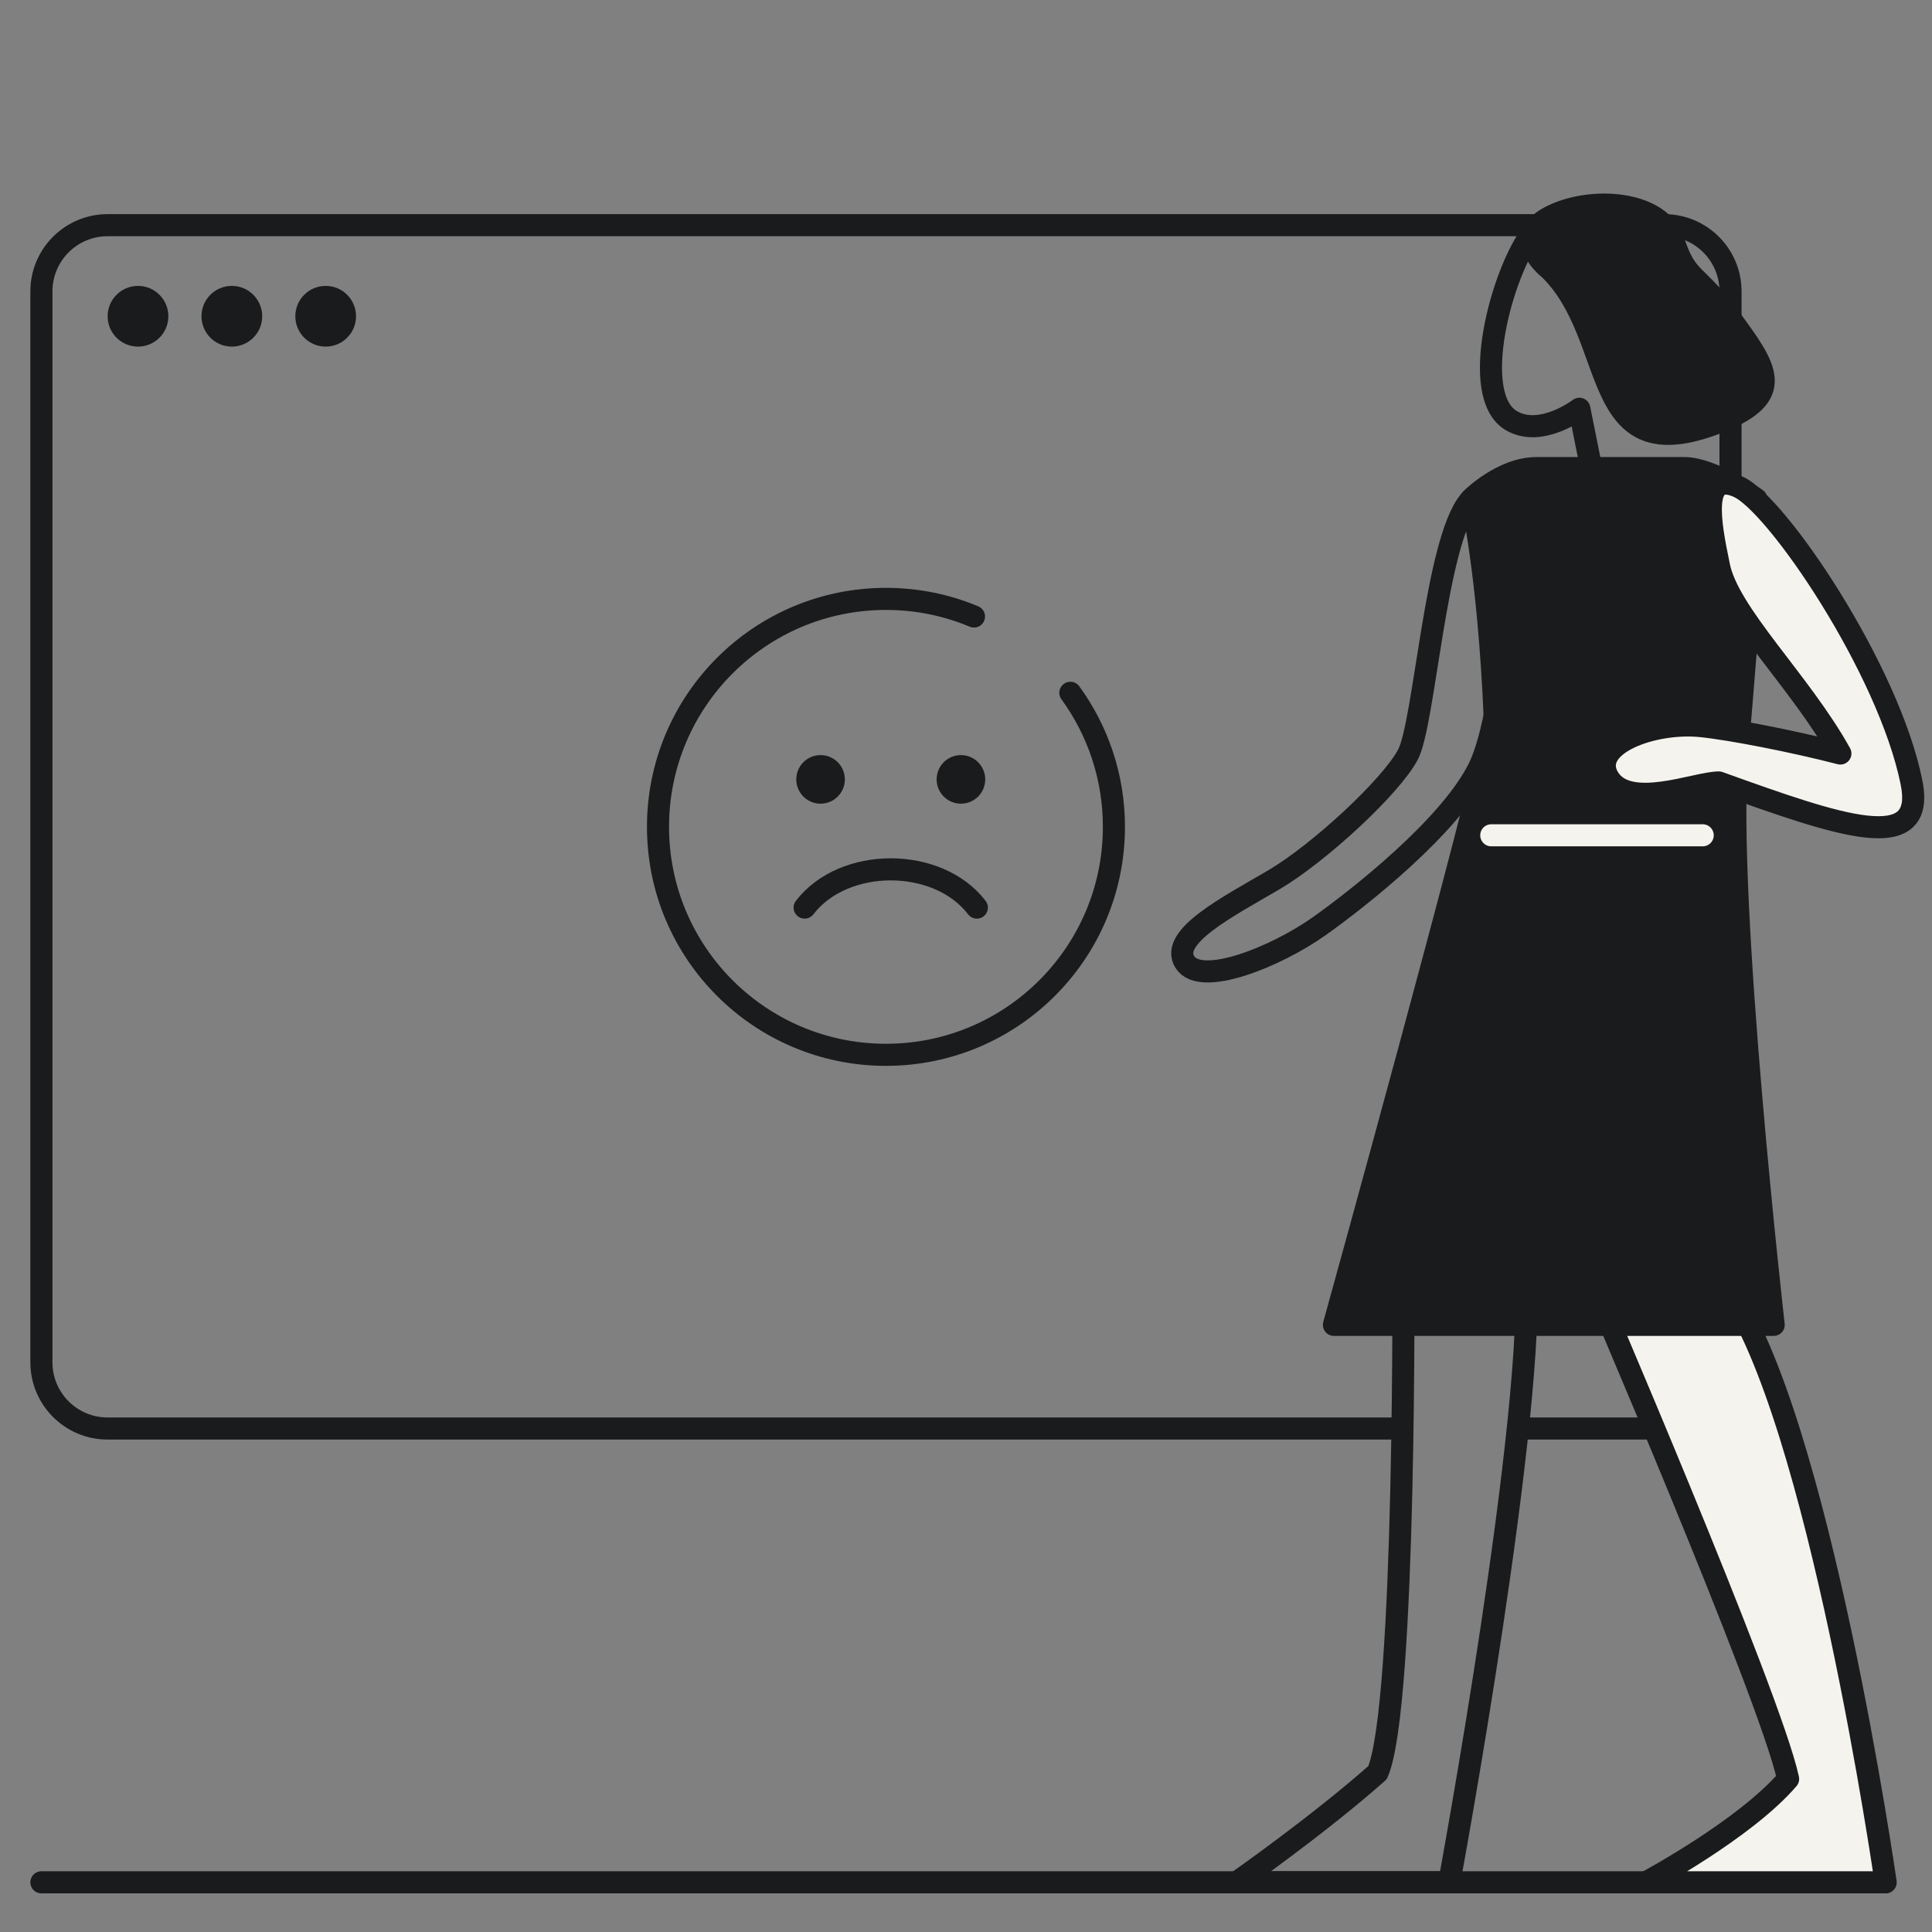 <svg viewBox="0 0 279 279" fill="none" xmlns="http://www.w3.org/2000/svg">
  <rect x="0" y="0" width="279" height="279" fill="#808080" stroke="none"/>
  <path
    d="M201.79 206.294H129.137H15.544C10.261 206.294 5.979 202.012 5.979 196.729V42.083C5.979 36.8 10.261 32.517 15.544 32.517L240.339 32.517C245.621 32.517 249.904 36.8 249.904 42.083V196.729C249.904 202.012 245.621 206.294 240.338 206.294H219.812"
    stroke="#1A1B1C" stroke-width="3.189" stroke-linecap="round"/>
  <path d="M5.979 271.826H272.224" stroke="#1A1B1C" stroke-width="3.189" stroke-linecap="round"
        stroke-linejoin="round"/>
  <path
    d="M249.284 185.958C262.627 204.412 272.308 271.825 272.308 271.825H237.705C237.705 271.825 251.945 264.218 258.222 256.896C255.624 244.745 228.843 182.568 228.843 182.568"
    fill="#F5F3ED"/>
  <path
    d="M249.284 185.958C262.627 204.412 272.308 271.825 272.308 271.825H237.705C237.705 271.825 251.945 264.218 258.222 256.896C255.624 244.745 228.843 182.568 228.843 182.568"
    stroke="#1A1B1C" stroke-width="3.189" stroke-linecap="round" stroke-linejoin="round"/>
  <path
    d="M220.31 182.568C222.003 203.111 209.289 271.826 209.289 271.826H178.582C178.582 271.826 190.329 263.614 198.929 255.99C203.117 246.574 202.656 181.604 202.656 181.604"
    stroke="#1A1B1C" stroke-width="3.189" stroke-linecap="round" stroke-linejoin="round"/>
  <path
    d="M253.634 72.073C253.634 73.372 252.661 88.04 250.885 108.795C249.109 129.551 256.137 191.321 256.137 191.321H192.632C192.632 191.321 213.753 115.122 215.854 103.691C214.954 82.459 212.451 72.073 212.451 72.073C212.451 72.073 216.878 67.598 221.888 67.598H243.264C247.309 67.598 253.634 72.073 253.634 72.073Z"
    fill="#1A1B1C" stroke="#1A1B1C" stroke-width="3.189" stroke-linecap="round" stroke-linejoin="round"/>
  <path
    d="M276.042 112.994C272.71 96.487 256.541 72.783 251.055 70.312C245.568 67.84 246.921 75.445 248.212 81.589C249.502 88.557 260 98.408 265.772 108.817C259.037 107.068 249.815 105.272 245.59 104.854C238.64 104.165 229.397 107.59 232.296 112.337C235.194 117.085 244.909 112.994 248.212 112.994C265.725 119.286 278.199 123.677 276.042 112.994Z"
    fill="#F5F3ED"/>
  <path
    d="M251.055 70.312L250.4 71.766L251.055 70.312ZM276.042 112.994L277.605 112.678L276.042 112.994ZM248.212 112.994V111.4C248.396 111.4 248.578 111.431 248.751 111.493L248.212 112.994ZM232.296 112.337L230.935 113.168L232.296 112.337ZM245.59 104.854L245.433 106.44L245.59 104.854ZM265.772 108.817L267.166 108.044C267.476 108.601 267.423 109.289 267.032 109.793C266.642 110.297 265.989 110.52 265.371 110.36L265.772 108.817ZM248.212 81.589L249.772 81.262C249.775 81.274 249.777 81.287 249.779 81.299L248.212 81.589ZM251.709 68.858C252.642 69.278 253.65 70.067 254.66 71.018C255.696 71.994 256.837 73.24 258.033 74.686C260.428 77.581 263.109 81.353 265.711 85.55C270.895 93.911 275.884 104.152 277.605 112.678L274.479 113.309C272.868 105.329 268.107 95.465 263.001 87.23C260.459 83.129 257.861 79.479 255.576 76.719C254.434 75.337 253.385 74.197 252.474 73.339C251.537 72.457 250.839 71.963 250.4 71.766L251.709 68.858ZM277.605 112.678C278.181 115.534 277.913 118.021 276.113 119.588C274.432 121.051 271.916 121.226 269.33 120.944C264.056 120.37 256.341 117.609 247.673 114.494L248.751 111.493C257.596 114.671 264.874 117.251 269.676 117.775C272.128 118.042 273.421 117.704 274.019 117.183C274.499 116.765 274.981 115.795 274.479 113.309L277.605 112.678ZM248.212 114.588C247.598 114.588 246.566 114.793 245.078 115.117C243.679 115.421 241.994 115.801 240.314 116.026C238.645 116.25 236.847 116.342 235.217 116.004C233.551 115.658 231.953 114.835 230.935 113.168L233.656 111.506C234.088 112.213 234.791 112.659 235.865 112.882C236.975 113.112 238.355 113.071 239.89 112.866C241.414 112.662 242.958 112.315 244.4 112.001C245.753 111.706 247.174 111.4 248.212 111.4V114.588ZM230.935 113.168C229.917 111.501 229.922 109.771 230.794 108.268C231.59 106.896 233.017 105.867 234.555 105.122C237.66 103.62 242.006 102.897 245.748 103.267L245.433 106.44C242.225 106.122 238.474 106.768 235.944 107.992C234.666 108.611 233.89 109.285 233.552 109.868C233.289 110.321 233.225 110.799 233.656 111.506L230.935 113.168ZM245.748 103.267C250.086 103.697 259.397 105.514 266.173 107.274L265.371 110.36C258.678 108.621 249.544 106.847 245.433 106.44L245.748 103.267ZM264.378 109.59C261.562 104.513 257.593 99.57 254.04 94.875C252.283 92.553 250.627 90.288 249.326 88.147C248.034 86.022 247.019 83.904 246.644 81.88L249.779 81.299C250.05 82.758 250.83 84.484 252.051 86.491C253.261 88.483 254.832 90.637 256.582 92.951C260.044 97.525 264.21 102.712 267.166 108.044L264.378 109.59ZM246.652 81.917C246.02 78.909 245.295 75.229 245.503 72.594C245.602 71.331 245.948 69.785 247.167 68.885C248.5 67.9 250.165 68.162 251.709 68.858L250.4 71.766C249.828 71.508 249.459 71.435 249.25 71.428C249.152 71.425 249.1 71.436 249.081 71.442C249.065 71.446 249.062 71.449 249.062 71.45C249.031 71.472 248.768 71.749 248.681 72.845C248.517 74.931 249.113 78.125 249.772 81.262L246.652 81.917Z"
    fill="#1A1B1C"/>
  <path
    d="M212.228 72.346C207.281 78.181 205.744 104.376 203.324 108.968C200.904 113.561 190.479 123.235 183.89 127.093C177.301 130.95 168.808 135.305 171.113 138.941C173.417 142.576 184.284 138.152 190.453 133.791C196.114 129.789 209.456 119.313 213.591 110.846C217.726 102.379 218.822 75.577 218.822 75.577"
    stroke="#1A1B1C" stroke-width="3.189" stroke-linecap="round" stroke-linejoin="round"/>
  <path d="M215.353 120.625H245.888" stroke="#F5F3ED" stroke-width="3.189" stroke-linecap="round"
        stroke-linejoin="round"/>
  <circle cx="19.928" cy="45.67" r="4.384" fill="#1A1B1C"/>
  <circle cx="33.48" cy="45.67" r="4.384" fill="#1A1B1C"/>
  <circle cx="47.032" cy="45.67" r="4.384" fill="#1A1B1C"/>
  <path
    d="M221.361 33.475C216.865 39.243 212.054 57.134 218.274 60.758C222.56 63.255 228.075 59.031 228.075 59.031L230.039 68.826"
    stroke="#1A1B1C" stroke-width="3.189" stroke-linecap="round" stroke-linejoin="round"/>
  <path
    d="M223.742 38.847C233.993 48.819 229.042 68.515 248.205 60.971C258.024 57.104 255.096 53.119 249.971 46.116C244.845 39.113 243.657 40.761 241.688 34.821C239.719 28.881 229.461 28.304 223.742 31.372C218.023 34.441 223.742 38.847 223.742 38.847Z"
    fill="#1A1B1C" stroke="#1A1B1C" stroke-width="3.189" stroke-linecap="round" stroke-linejoin="round"/>
  <circle cx="118.497" cy="112.552" r="3.508" fill="#1A1B1C"/>
  <circle cx="138.769" cy="112.552" r="3.508" fill="#1A1B1C"/>
  <path d="M141.067 131.065C135.415 123.702 121.849 123.702 116.197 131.065" stroke="#1A1B1C" stroke-width="3.189"
        stroke-linecap="round"/>
  <path
    d="M140.654 89.03C136.742 87.391 132.448 86.486 127.941 86.486C109.76 86.486 95.022 101.225 95.022 119.406C95.022 137.587 109.76 152.326 127.941 152.326C146.122 152.326 160.861 137.587 160.861 119.406C160.861 112.17 158.526 105.479 154.569 100.045"
    stroke="#1A1B1C" stroke-width="3.189" stroke-linecap="round"/>
</svg>

